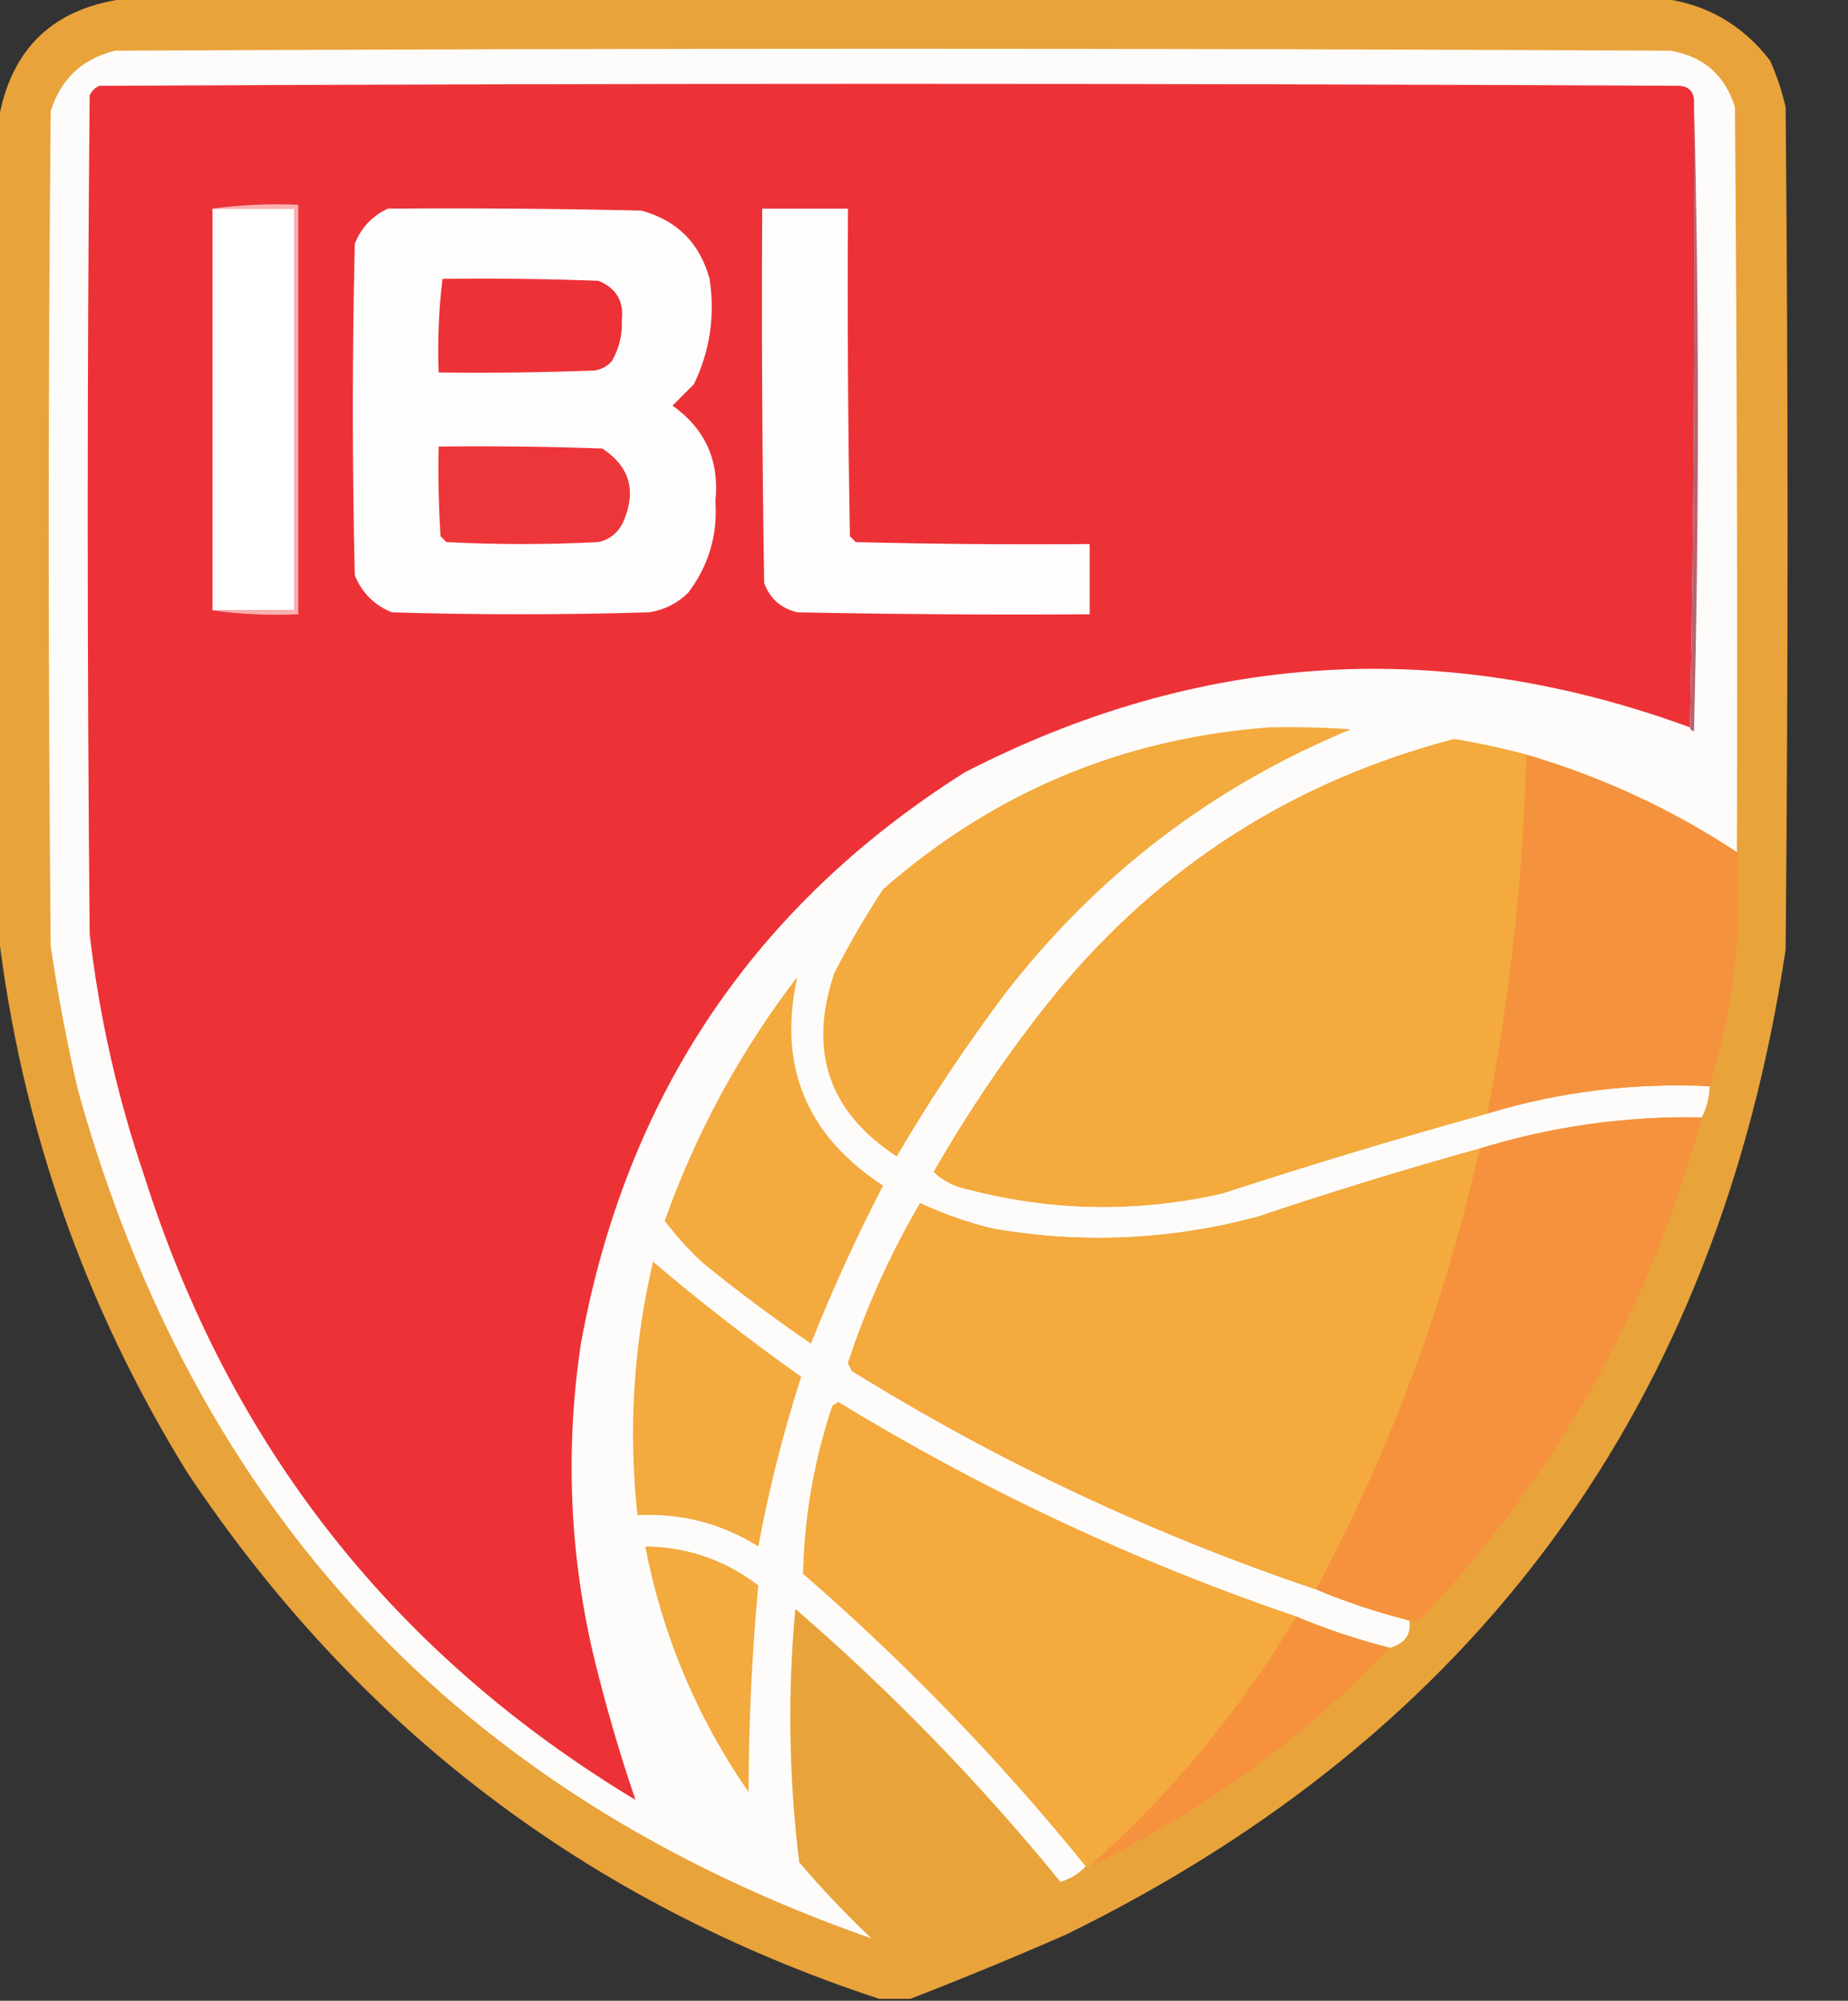 <?xml version="1.0" encoding="UTF-8"?>
<!DOCTYPE svg PUBLIC "-//W3C//DTD SVG 1.1//EN" "http://www.w3.org/Graphics/SVG/1.1/DTD/svg11.dtd">
<svg xmlns="http://www.w3.org/2000/svg" version="1.1" width="474px" height="513px" style="shape-rendering:geometricPrecision; text-rendering:geometricPrecision; image-rendering:optimizeQuality; fill-rule:evenodd; clip-rule:evenodd" xmlns:xlink="http://www.w3.org/1999/xlink">
<rect width="100%" height="100%" fill="#333333" stroke="none"/>
<g><path style="opacity:1" fill="#e9a33b" d="M 33.5,-0.5 C 164.167,-0.5 294.833,-0.5 425.5,-0.5C 437.228,0.783 446.728,6.116 454,15.5C 455.732,19.363 457.066,23.363 458,27.5C 458.667,99.5 458.667,171.5 458,243.5C 440.476,360.136 378.976,444.303 273.5,496C 260.192,501.829 246.858,507.329 233.5,512.5C 230.833,512.5 228.167,512.5 225.5,512.5C 150.725,487.88 91.559,442.88 48,377.5C 21.56,334.677 5.393,288.344 -0.5,238.5C -0.5,169.5 -0.5,100.5 -0.5,31.5C 2.619,12.249 13.952,1.583 33.5,-0.5 Z"/></g>
<g><path style="opacity:1" fill="#fefcfa" d="M 445.5,218.5 C 428.796,207.483 410.796,199.15 391.5,193.5C 385.415,191.862 379.248,190.529 373,189.5C 331.963,200.219 297.963,221.886 271,254.5C 259.265,268.965 248.765,284.299 239.5,300.5C 241.995,302.843 244.995,304.343 248.5,305C 270.04,310.597 291.707,310.93 313.5,306C 336.051,298.649 358.717,291.815 381.5,285.5C 400.052,279.898 419.052,277.565 438.5,278.5C 438.416,281.327 437.75,283.994 436.5,286.5C 417.032,286.121 398.032,288.788 379.5,294.5C 360.356,299.825 341.356,305.659 322.5,312C 300.042,317.981 277.375,318.981 254.5,315C 248.117,313.428 241.951,311.261 236,308.5C 228.386,321.509 222.219,335.175 217.5,349.5C 217.833,350.167 218.167,350.833 218.5,351.5C 255.962,374.729 295.628,393.396 337.5,407.5C 345.216,410.739 353.216,413.405 361.5,415.5C 362.009,419.043 360.342,421.376 356.5,422.5C 348.285,420.428 340.285,417.762 332.5,414.5C 291.267,400.483 252.101,382.15 215,359.5C 214.5,359.833 214,360.167 213.5,360.5C 208.835,374.489 206.335,388.823 206,403.5C 232.387,426.386 256.553,451.386 278.5,478.5C 276.75,480.398 274.584,481.731 272,482.5C 251.403,457.235 228.736,433.901 204,412.5C 201.991,434.181 202.324,455.848 205,477.5C 210.801,484.302 216.968,490.802 223.5,497C 117.864,460.026 50.03,387.526 20,279.5C 17.153,267.263 14.819,254.93 13,242.5C 12.333,171.167 12.333,99.833 13,28.5C 15.599,20.234 21.099,15.068 29.5,13C 162.5,12.333 295.5,12.333 428.5,13C 437.011,14.492 442.511,19.325 445,27.5C 445.5,91.166 445.667,154.832 445.5,218.5 Z"/></g>
<g><path style="opacity:1" fill="#ec3237" d="M 434.5,25.5 C 434.832,79.336 434.499,133.003 433.5,186.5C 369.802,163.193 307.802,167.026 247.5,198C 193.386,232.184 160.553,281.017 149,344.5C 145.019,371.017 146.019,397.351 152,423.5C 155.1,436.452 158.767,449.119 163,461.5C 100.995,424.135 58.995,370.802 37,301.5C 30.126,281.336 25.459,260.67 23,239.5C 22.333,167.833 22.333,96.167 23,24.5C 23.5,23.333 24.333,22.5 25.5,22C 160.5,21.333 295.5,21.333 430.5,22C 432.91,22.057 434.244,23.224 434.5,25.5 Z"/></g>
<g><path style="opacity:1" fill="#b76470" d="M 434.5,25.5 C 435.831,79.335 435.831,133.335 434.5,187.5C 433.893,187.376 433.56,187.043 433.5,186.5C 434.499,133.003 434.832,79.336 434.5,25.5 Z"/></g>
<g><path style="opacity:1" fill="#fefffe" d="M 54.5,53.5 C 61.5,53.5 68.5,53.5 75.5,53.5C 75.5,87.833 75.5,122.167 75.5,156.5C 68.5,156.5 61.5,156.5 54.5,156.5C 54.5,122.167 54.5,87.833 54.5,53.5 Z"/></g>
<g><path style="opacity:1" fill="#f9b0b2" d="M 54.5,53.5 C 61.648,52.508 68.981,52.175 76.5,52.5C 76.5,87.5 76.5,122.5 76.5,157.5C 68.981,157.825 61.648,157.492 54.5,156.5C 61.5,156.5 68.5,156.5 75.5,156.5C 75.5,122.167 75.5,87.833 75.5,53.5C 68.5,53.5 61.5,53.5 54.5,53.5 Z"/></g>
<g><path style="opacity:1" fill="#fefdfd" d="M 99.5,53.5 C 121.169,53.333 142.836,53.5 164.5,54C 173.658,56.491 179.491,62.325 182,71.5C 183.439,80.924 182.106,89.924 178,98.5C 176.167,100.333 174.333,102.167 172.5,104C 180.892,109.957 184.559,118.124 183.5,128.5C 184.089,137.23 181.756,145.063 176.5,152C 173.714,154.726 170.381,156.393 166.5,157C 144.5,157.667 122.5,157.667 100.5,157C 96,155.167 92.833,152 91,147.5C 90.333,119.167 90.333,90.833 91,62.5C 92.688,58.315 95.521,55.315 99.5,53.5 Z"/></g>
<g><path style="opacity:1" fill="#fffdfd" d="M 195.5,53.5 C 202.833,53.5 210.167,53.5 217.5,53.5C 217.333,81.502 217.5,109.502 218,137.5C 218.5,138 219,138.5 219.5,139C 239.497,139.5 259.497,139.667 279.5,139.5C 279.5,145.5 279.5,151.5 279.5,157.5C 254.498,157.667 229.498,157.5 204.5,157C 200.32,155.998 197.486,153.498 196,149.5C 195.5,117.502 195.333,85.502 195.5,53.5 Z"/></g>
<g><path style="opacity:1" fill="#ed3237" d="M 113.5,71.5 C 126.837,71.333 140.171,71.5 153.5,72C 158.034,73.857 160.034,77.191 159.5,82C 159.675,85.746 158.842,89.246 157,92.5C 155.829,93.893 154.329,94.727 152.5,95C 139.171,95.5 125.837,95.667 112.5,95.5C 112.199,87.414 112.533,79.414 113.5,71.5 Z"/></g>
<g><path style="opacity:1" fill="#ed363a" d="M 112.5,114.5 C 126.504,114.333 140.504,114.5 154.5,115C 161.435,119.55 163.268,125.717 160,133.5C 158.74,136.428 156.573,138.261 153.5,139C 140.5,139.667 127.5,139.667 114.5,139C 114,138.5 113.5,138 113,137.5C 112.5,129.841 112.334,122.174 112.5,114.5 Z"/></g>
<g><path style="opacity:1" fill="#f3aa3e" d="M 325.5,186.5 C 332.508,186.334 339.508,186.5 346.5,187C 311.071,201.641 281.571,224.141 258,254.5C 247.882,267.956 238.549,281.956 230,296.5C 212.561,285.122 207.228,269.455 214,249.5C 217.788,242.088 221.955,234.921 226.5,228C 254.881,203.142 287.881,189.309 325.5,186.5 Z"/></g>
<g><path style="opacity:1" fill="#f4aa3d" d="M 391.5,193.5 C 390.727,224.455 387.394,255.121 381.5,285.5C 358.717,291.815 336.051,298.649 313.5,306C 291.707,310.93 270.04,310.597 248.5,305C 244.995,304.343 241.995,302.843 239.5,300.5C 248.765,284.299 259.265,268.965 271,254.5C 297.963,221.886 331.963,200.219 373,189.5C 379.248,190.529 385.415,191.862 391.5,193.5 Z"/></g>
<g><path style="opacity:1" fill="#f5923d" d="M 391.5,193.5 C 410.796,199.15 428.796,207.483 445.5,218.5C 446.885,239.108 444.552,259.108 438.5,278.5C 419.052,277.565 400.052,279.898 381.5,285.5C 387.394,255.121 390.727,224.455 391.5,193.5 Z"/></g>
<g><path style="opacity:1" fill="#f3aa3f" d="M 204.5,250.5 C 199.454,273.261 206.787,291.095 226.5,304C 219.657,317.187 213.49,330.687 208,344.5C 198.551,338.052 189.384,331.218 180.5,324C 176.784,320.621 173.451,316.954 170.5,313C 178.604,290.283 189.938,269.45 204.5,250.5 Z"/></g>
<g><path style="opacity:1" fill="#f6923d" d="M 436.5,286.5 C 423.254,335.506 399.254,378.339 364.5,415C 363.552,415.483 362.552,415.649 361.5,415.5C 353.216,413.405 345.216,410.739 337.5,407.5C 356.64,371.747 370.64,334.08 379.5,294.5C 398.032,288.788 417.032,286.121 436.5,286.5 Z"/></g>
<g><path style="opacity:1" fill="#f4aa3d" d="M 379.5,294.5 C 370.64,334.08 356.64,371.747 337.5,407.5C 295.628,393.396 255.962,374.729 218.5,351.5C 218.167,350.833 217.833,350.167 217.5,349.5C 222.219,335.175 228.386,321.509 236,308.5C 241.951,311.261 248.117,313.428 254.5,315C 277.375,318.981 300.042,317.981 322.5,312C 341.356,305.659 360.356,299.825 379.5,294.5 Z"/></g>
<g><path style="opacity:1" fill="#f3aa3e" d="M 167.5,323.5 C 179.719,333.883 192.386,343.716 205.5,353C 200.92,367.246 197.253,381.746 194.5,396.5C 185.002,390.584 174.669,387.917 163.5,388.5C 161.144,366.56 162.478,344.893 167.5,323.5 Z"/></g>
<g><path style="opacity:1" fill="#f4aa3d" d="M 332.5,414.5 C 318.153,438.494 300.486,459.828 279.5,478.5C 279.167,478.5 278.833,478.5 278.5,478.5C 256.553,451.386 232.387,426.386 206,403.5C 206.335,388.823 208.835,374.489 213.5,360.5C 214,360.167 214.5,359.833 215,359.5C 252.101,382.15 291.267,400.483 332.5,414.5 Z"/></g>
<g><path style="opacity:1" fill="#f3aa3e" d="M 165.5,396.5 C 176.355,396.673 186.021,400.006 194.5,406.5C 192.863,424.094 192.029,441.761 192,459.5C 178.766,440.363 169.932,419.363 165.5,396.5 Z"/></g>
<g><path style="opacity:1" fill="#f6923d" d="M 332.5,414.5 C 340.285,417.762 348.285,420.428 356.5,422.5C 334.265,445.712 308.599,464.379 279.5,478.5C 300.486,459.828 318.153,438.494 332.5,414.5 Z"/></g>
</svg>

